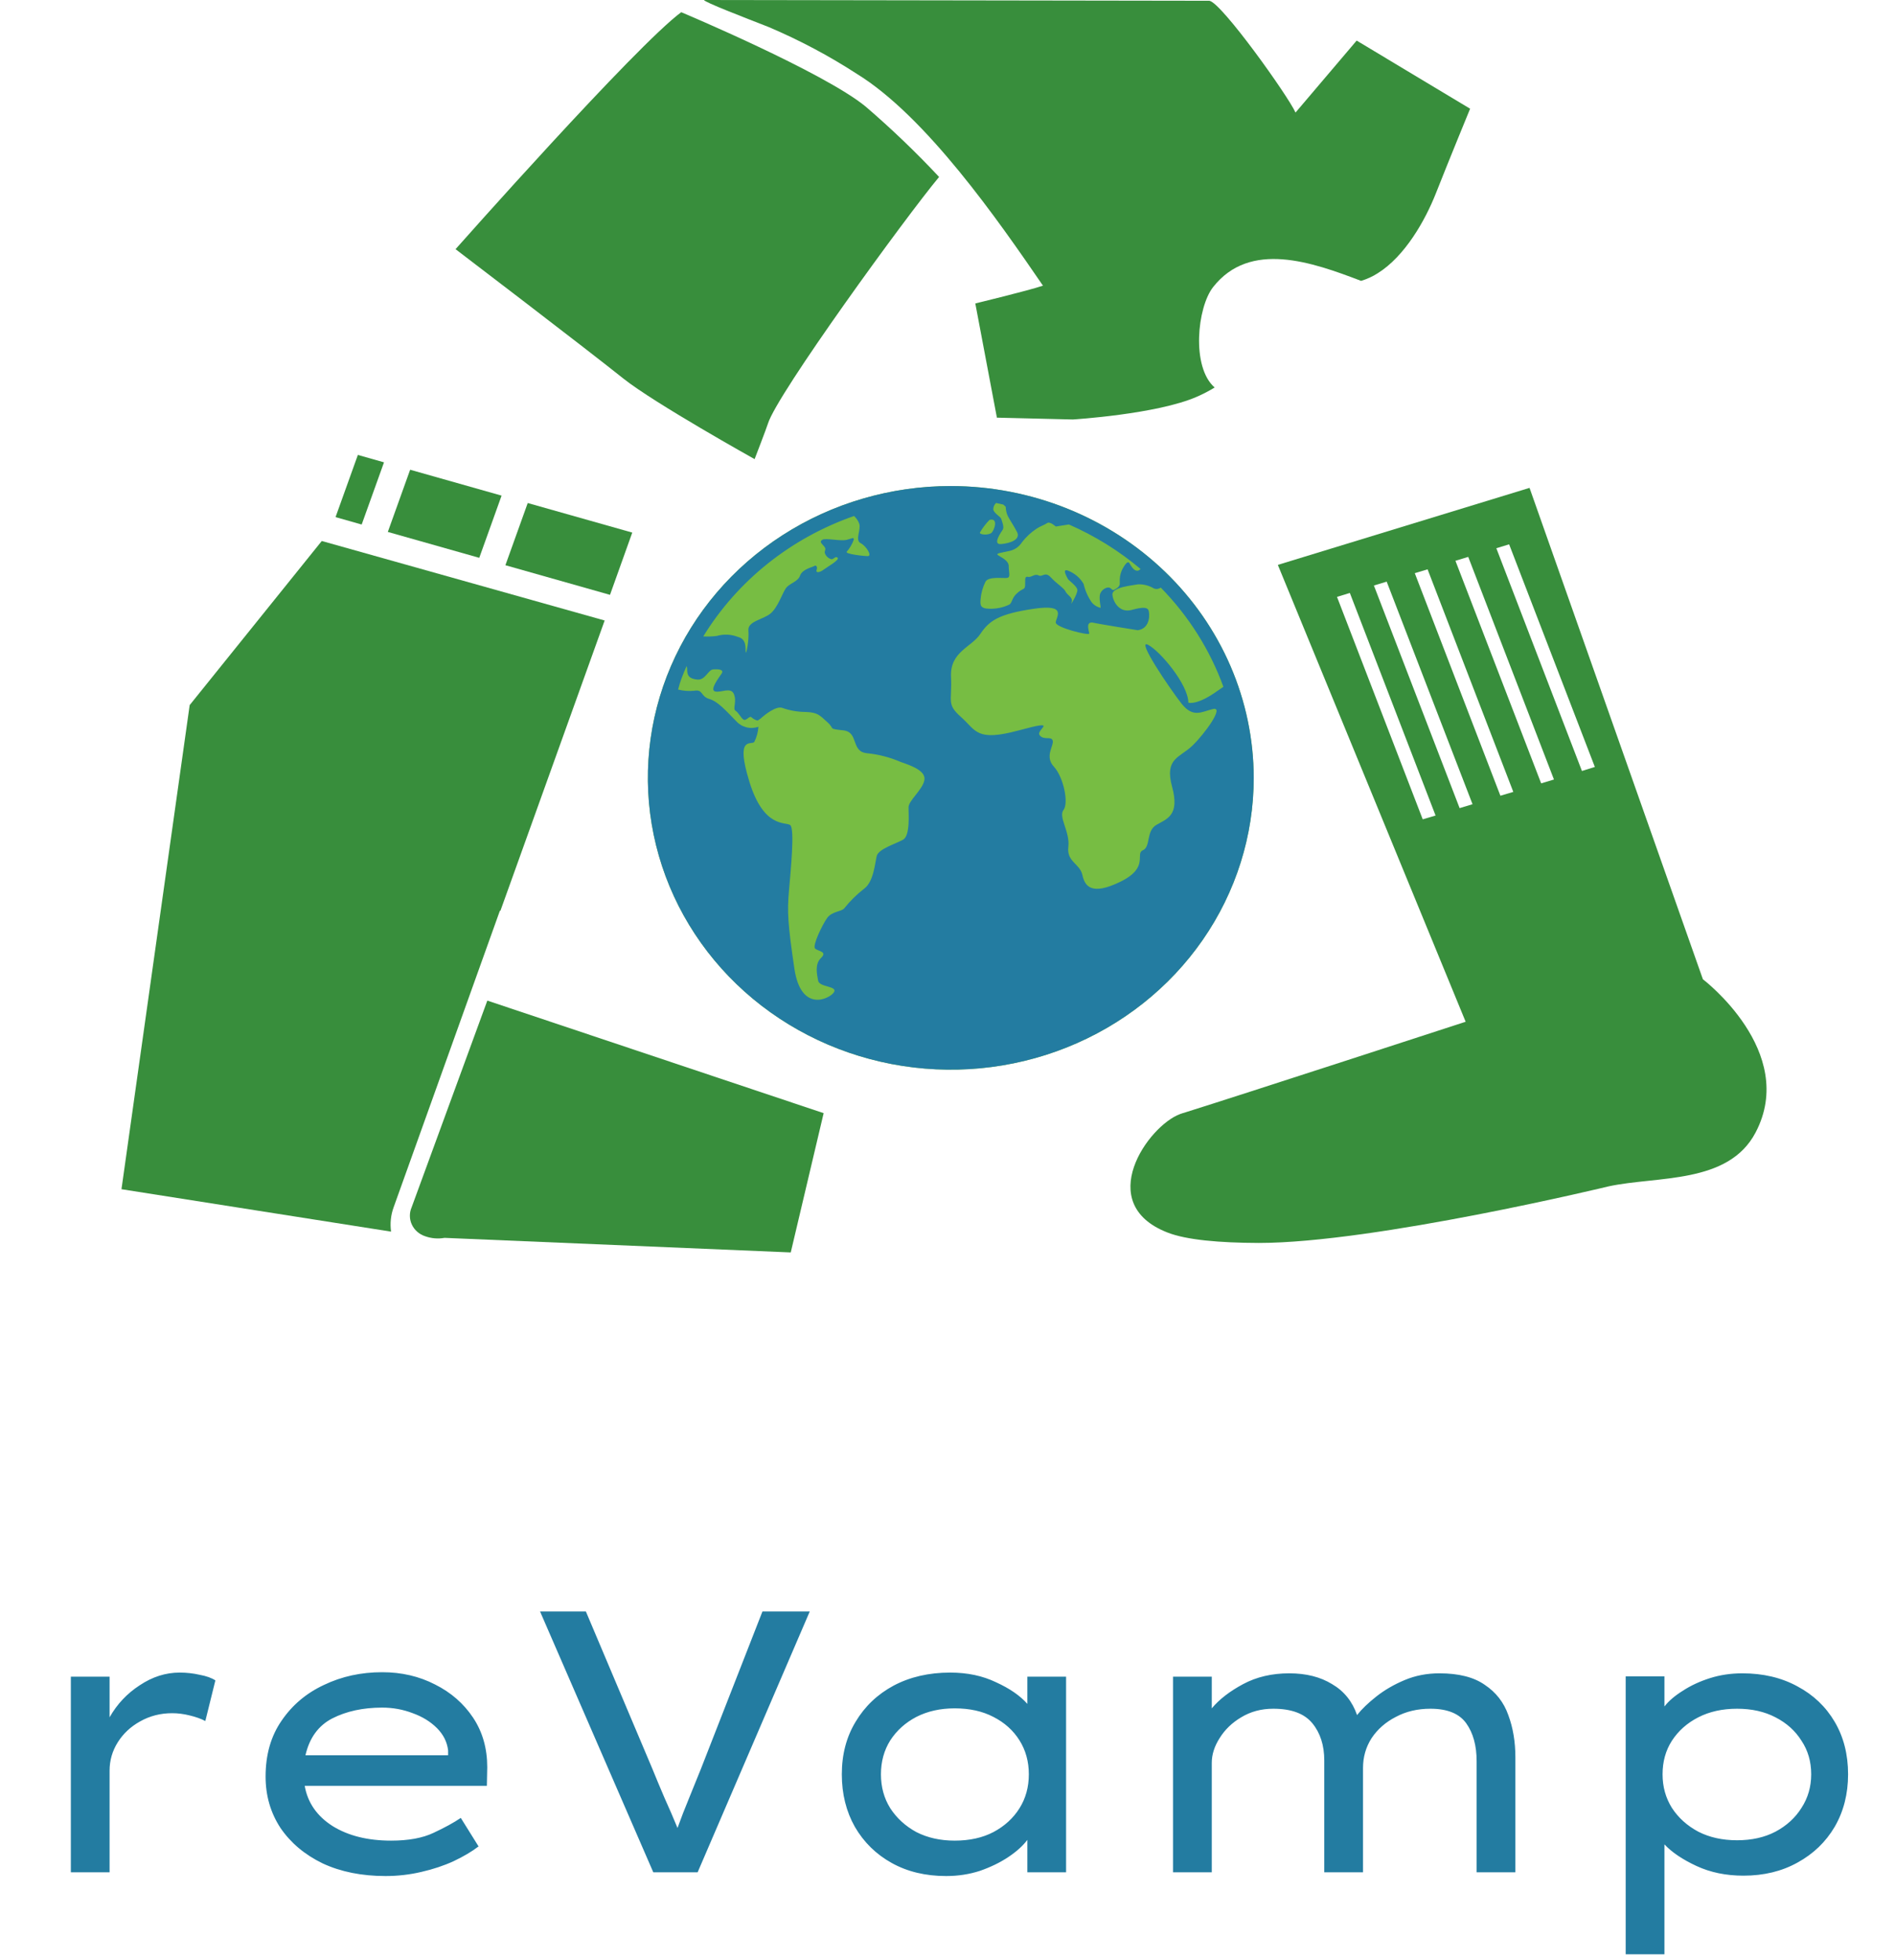 <svg width="234" height="242" viewBox="0 0 234 242" fill="none" xmlns="http://www.w3.org/2000/svg">
<path d="M25.354 212.455C24.833 212.179 24.189 211.949 23.422 211.765C22.686 211.581 21.965 211.489 21.26 211.489C19.819 211.489 18.5 211.826 17.304 212.501C16.139 213.145 15.219 214.004 14.544 215.077C13.87 216.15 13.532 217.316 13.532 218.573V231.131H8.748V206.981H13.532V211.995C14.452 210.37 15.694 209.051 17.258 208.039C18.822 206.996 20.463 206.475 22.18 206.475C23.039 206.475 23.867 206.567 24.664 206.751C25.492 206.904 26.136 207.134 26.596 207.441L25.354 212.455ZM59.108 227.957H59.062C58.264 228.57 57.252 229.168 56.026 229.751C54.83 230.303 53.496 230.748 52.024 231.085C50.582 231.422 49.11 231.591 47.608 231.591C44.664 231.591 42.072 231.07 39.834 230.027C37.626 228.954 35.893 227.497 34.636 225.657C33.409 223.786 32.796 221.67 32.796 219.309C32.796 216.61 33.455 214.31 34.774 212.409C36.092 210.477 37.84 209.005 40.018 207.993C42.195 206.95 44.587 206.429 47.194 206.429C49.586 206.429 51.763 206.935 53.726 207.947C55.688 208.928 57.252 210.293 58.418 212.041C59.583 213.789 60.166 215.828 60.166 218.159L60.12 220.459H37.626C37.994 222.544 39.144 224.2 41.076 225.427C43.008 226.623 45.415 227.221 48.298 227.221C50.444 227.221 52.192 226.899 53.542 226.255C54.922 225.611 56.041 224.998 56.9 224.415L59.108 227.957ZM47.194 210.799C44.832 210.799 42.778 211.244 41.03 212.133C39.312 213.022 38.208 214.54 37.718 216.687H55.336V216.089C55.213 215.046 54.753 214.126 53.956 213.329C53.158 212.532 52.162 211.918 50.966 211.489C49.77 211.029 48.512 210.799 47.194 210.799ZM99.991 198.931L86.145 231.131H80.671L66.687 198.931H72.345L80.533 218.297C80.993 219.432 81.499 220.643 82.051 221.931C82.634 223.219 83.17 224.461 83.661 225.657C84.09 224.461 84.566 223.234 85.087 221.977C85.608 220.689 86.099 219.478 86.559 218.343L94.149 198.931H99.991ZM131.643 206.981V231.131H126.859V227.129C126.307 227.865 125.525 228.57 124.513 229.245C123.501 229.92 122.336 230.487 121.017 230.947C119.698 231.376 118.303 231.591 116.831 231.591C114.286 231.591 112.047 231.054 110.115 229.981C108.183 228.908 106.665 227.42 105.561 225.519C104.488 223.618 103.951 221.456 103.951 219.033C103.951 216.58 104.518 214.418 105.653 212.547C106.788 210.646 108.352 209.158 110.345 208.085C112.369 207.012 114.7 206.475 117.337 206.475C119.453 206.475 121.339 206.874 122.995 207.671C124.682 208.438 125.97 209.327 126.859 210.339V206.981H131.643ZM117.889 227.221C119.729 227.221 121.324 226.868 122.673 226.163C124.053 225.427 125.126 224.446 125.893 223.219C126.66 221.992 127.043 220.597 127.043 219.033C127.043 217.469 126.66 216.074 125.893 214.847C125.126 213.62 124.053 212.654 122.673 211.949C121.324 211.244 119.729 210.891 117.889 210.891C116.11 210.891 114.531 211.244 113.151 211.949C111.802 212.654 110.728 213.62 109.931 214.847C109.164 216.074 108.781 217.469 108.781 219.033C108.781 220.597 109.164 221.992 109.931 223.219C110.728 224.446 111.802 225.427 113.151 226.163C114.531 226.868 116.11 227.221 117.889 227.221ZM159.201 206.567C161.286 206.567 163.049 207.012 164.491 207.901C165.963 208.76 166.99 210.032 167.573 211.719C168.155 210.983 168.953 210.216 169.965 209.419C170.977 208.622 172.142 207.947 173.461 207.395C174.779 206.843 176.205 206.567 177.739 206.567C180.131 206.567 182.001 207.042 183.351 207.993C184.731 208.913 185.697 210.155 186.249 211.719C186.831 213.283 187.123 215.016 187.123 216.917V231.131H182.339V217.423C182.339 215.491 181.909 213.927 181.051 212.731C180.192 211.535 178.72 210.937 176.635 210.937C175.04 210.937 173.614 211.274 172.357 211.949C171.099 212.593 170.103 213.467 169.367 214.571C168.661 215.675 168.309 216.902 168.309 218.251V231.131H163.525V217.331C163.525 215.46 163.034 213.927 162.053 212.731C161.071 211.535 159.461 210.937 157.223 210.937C155.751 210.937 154.432 211.29 153.267 211.995C152.132 212.67 151.243 213.528 150.599 214.571C149.955 215.583 149.633 216.595 149.633 217.607V231.131H144.849V206.981H149.633V210.891C150.553 209.787 151.841 208.79 153.497 207.901C155.153 207.012 157.054 206.567 159.201 206.567ZM215.142 206.567C217.718 206.567 219.988 207.104 221.95 208.177C223.913 209.22 225.446 210.676 226.55 212.547C227.654 214.418 228.206 216.58 228.206 219.033C228.206 221.456 227.654 223.618 226.55 225.519C225.446 227.39 223.913 228.862 221.95 229.935C220.018 231.008 217.795 231.545 215.28 231.545C213.134 231.545 211.202 231.146 209.484 230.349C207.767 229.552 206.448 228.662 205.528 227.681V241.251H200.744V206.935H205.528V210.661C206.05 209.986 206.801 209.342 207.782 208.729C208.764 208.085 209.883 207.564 211.14 207.165C212.398 206.766 213.732 206.567 215.142 206.567ZM214.498 210.937C212.689 210.937 211.094 211.29 209.714 211.995C208.334 212.7 207.246 213.666 206.448 214.893C205.682 216.089 205.298 217.469 205.298 219.033C205.298 220.566 205.682 221.946 206.448 223.173C207.246 224.4 208.334 225.381 209.714 226.117C211.094 226.822 212.689 227.175 214.498 227.175C216.308 227.175 217.887 226.822 219.236 226.117C220.616 225.381 221.69 224.4 222.456 223.173C223.254 221.946 223.652 220.566 223.652 219.033C223.652 217.469 223.254 216.089 222.456 214.893C221.69 213.666 220.616 212.7 219.236 211.995C217.887 211.29 216.308 210.937 214.498 210.937Z" fill="#237CA1"/>
<path d="M117.406 60C110.008 60 102.776 62.113 96.625 66.071C90.473 70.029 85.679 75.656 82.847 82.238C80.016 88.821 79.275 96.064 80.719 103.052C82.162 110.04 85.725 116.459 90.956 121.497C96.188 126.535 102.853 129.966 110.109 131.356C117.365 132.746 124.886 132.032 131.721 129.306C138.556 126.579 144.399 121.962 148.509 116.038C152.619 110.114 154.813 103.149 154.813 96.024C154.8 86.474 150.855 77.318 143.843 70.565C136.83 63.812 127.323 60.013 117.406 60Z" fill="#77BD43"/>
<path d="M117.406 60C110.008 60 102.776 62.113 96.625 66.071C90.473 70.029 85.679 75.656 82.847 82.238C80.016 88.821 79.275 96.064 80.719 103.052C82.162 110.04 85.725 116.459 90.956 121.497C96.188 126.535 102.853 129.966 110.109 131.356C117.365 132.746 124.886 132.032 131.721 129.306C138.556 126.579 144.399 121.962 148.509 116.038C152.619 110.114 154.813 103.149 154.813 96.024C154.8 86.474 150.855 77.318 143.843 70.565C136.83 63.812 127.323 60.013 117.406 60ZM84.79 82.224C84.834 82.358 84.854 82.498 84.848 82.639C84.848 83.41 85.102 83.787 86.099 83.891C87.096 83.994 87.428 82.695 88.054 82.639C88.68 82.582 89.442 82.639 89.11 83.147C88.777 83.655 87.585 85.171 88.308 85.359C89.031 85.547 90.263 84.747 90.635 85.707C91.006 86.667 90.439 87.496 90.83 87.74C91.221 87.985 91.553 88.748 91.866 88.861C92.179 88.974 92.56 88.324 92.785 88.541C93.01 88.757 93.45 88.983 93.586 88.936C93.815 88.794 94.028 88.63 94.222 88.447C94.222 88.447 95.776 87.1 96.587 87.383C97.526 87.718 98.519 87.889 99.519 87.891C100.995 87.948 101.22 88.305 102.178 89.162C103.136 90.018 102.178 89.943 104.133 90.16C106.088 90.376 105.022 92.795 107.065 92.984C108.497 93.126 109.896 93.489 111.21 94.057C112.392 94.48 114.386 95.12 114.142 96.325C113.898 97.53 112.187 98.82 112.187 99.676C112.187 100.533 112.402 103.159 111.513 103.658C110.623 104.157 108.492 104.797 108.267 105.654C108.043 106.51 107.896 108.835 106.713 109.701C105.794 110.412 104.967 111.228 104.25 112.13C103.908 112.553 102.725 112.488 102.129 113.335C101.533 114.182 100.282 116.761 100.653 117.1C101.025 117.439 102.207 117.458 101.396 118.239C100.585 119.02 100.878 120.235 101.025 121.063C101.171 121.891 103.458 121.703 102.98 122.484C102.501 123.266 98.913 125.12 98.092 119.566C97.271 114.012 97.203 112.525 97.418 110.031C97.633 107.536 98.161 102.274 97.574 101.851C96.988 101.427 94.32 102.274 92.54 96.513C90.762 90.753 92.765 92.023 93.137 91.6C93.434 91.01 93.61 90.371 93.655 89.717C93.176 89.885 92.654 89.908 92.161 89.781C91.668 89.655 91.228 89.386 90.898 89.011C89.569 87.675 88.68 86.611 87.575 86.281C86.471 85.952 86.852 85.058 85.689 85.274C85.033 85.337 84.371 85.285 83.734 85.124C83.968 84.145 84.359 83.175 84.79 82.224ZM123.887 62.287C123.995 62.374 124.096 62.469 124.19 62.57C124.198 62.89 124.258 63.208 124.366 63.511C124.561 64.019 125.118 64.763 125.588 65.676C126.057 66.589 124.786 67.06 123.633 67.163C122.479 67.267 123.633 65.695 123.828 65.375C124.024 65.055 123.711 64.311 123.633 64.048C123.555 63.784 122.802 63.408 122.655 62.928C122.648 62.773 122.674 62.618 122.733 62.473C122.792 62.329 122.882 62.198 122.997 62.09L123.887 62.287ZM151.069 84.785L150.395 85.246C147.805 87.129 146.739 86.743 146.739 86.743C146.739 84.502 143.221 80.332 141.745 79.589C140.269 78.845 144.442 85.001 145.889 86.846C147.336 88.691 148.401 87.844 149.799 87.524C151.196 87.204 148.821 90.517 147.248 92.042C145.674 93.567 143.768 93.577 144.736 97.135C145.703 100.693 144.071 101.079 142.781 101.841C141.491 102.604 142.116 104.543 141.119 104.966C140.122 105.39 141.969 107.075 138.353 108.845C134.736 110.614 133.954 109.381 133.651 107.998C133.348 106.614 131.697 106.397 131.921 104.543C132.146 102.689 130.661 100.844 131.325 99.987C131.99 99.13 131.325 95.93 130.142 94.65C128.96 93.37 130.142 92.089 129.996 91.449C129.849 90.809 128.891 91.449 128.373 90.753C127.855 90.056 131.032 88.748 125.783 90.169C120.534 91.59 120.534 90.169 118.687 88.531C116.84 86.893 117.582 86.648 117.436 83.552C117.289 80.455 119.948 79.918 121.052 78.261C122.157 76.605 123.349 75.795 127.63 75.155C131.912 74.515 130.367 76.219 130.367 76.85C130.367 77.48 134.502 78.497 134.502 78.214C134.502 77.932 133.984 76.718 134.951 76.859C135.47 77 140.494 77.8 140.494 77.8C142.136 77.574 141.969 75.597 141.803 75.296C141.637 74.995 141.178 74.901 139.731 75.296C138.285 75.692 137.444 74.355 137.366 73.414C137.288 72.472 139.829 72.275 140.542 72.133C141.233 72.113 141.914 72.293 142.497 72.651C142.636 72.703 142.786 72.72 142.933 72.7C143.08 72.68 143.219 72.625 143.338 72.538C146.779 76.053 149.413 80.225 151.069 84.785ZM120.994 65.751C121.324 65.183 121.725 64.655 122.186 64.179C123.32 63.888 122.792 65.412 122.46 65.751C122.128 66.09 120.994 66.043 120.994 65.751ZM140.435 70.458C140.015 70.458 139.712 69.94 139.457 69.517C139.203 69.093 138.685 70.091 138.529 70.392C138.325 70.865 138.238 71.378 138.275 71.889C138.333 72.416 137.942 72.595 137.649 72.774C137.356 72.953 137.317 72.708 137.053 72.567C136.789 72.425 136.164 72.651 135.89 73.207C135.616 73.762 135.988 75.014 135.89 75.033C135.448 74.928 135.057 74.679 134.785 74.327C134.322 73.643 133.991 72.884 133.808 72.087C133.376 71.332 132.685 70.747 131.853 70.43C131.1 70.176 131.765 71.249 131.853 71.446C131.941 71.644 132.977 72.331 133.036 72.811C133.094 73.291 132.058 74.986 132.312 74.374C132.567 73.762 131.794 73.489 131.579 73.028C131.364 72.567 130.504 72.086 129.771 71.286C129.038 70.486 128.735 71.286 128.246 71.032C127.758 70.778 127.367 71.315 126.917 71.211C126.467 71.108 126.624 71.71 126.585 72.275C126.546 72.84 126.33 72.567 125.607 73.216C124.884 73.865 125.021 74.393 124.63 74.637C123.871 74.998 123.032 75.172 122.186 75.146C120.974 75.146 121.043 74.609 121.082 74.007C121.14 73.253 121.342 72.516 121.678 71.832C122.04 71.089 124.004 71.437 124.405 71.333C124.806 71.23 124.561 70.618 124.561 69.893C124.561 69.168 123.584 68.792 123.242 68.538C122.9 68.284 123.633 68.255 124.522 68.039C124.864 67.984 125.189 67.858 125.475 67.672C125.762 67.485 126.004 67.241 126.184 66.956C126.68 66.307 127.284 65.74 127.973 65.281C128.471 64.942 128.95 64.82 129.302 64.575C129.654 64.33 130.367 64.998 130.367 64.998L131.99 64.744C135.205 66.15 138.188 68.003 140.845 70.242C140.728 70.326 140.64 70.458 140.435 70.458ZM105.482 63.718C105.764 63.98 105.978 64.303 106.107 64.659C106.332 65.45 105.55 66.674 106.274 67.05C106.997 67.427 107.72 68.651 107.163 68.651C106.606 68.651 104.338 68.387 104.553 68.114C104.932 67.675 105.227 67.175 105.423 66.636C105.423 66.288 105.355 66.429 104.573 66.636C103.791 66.843 101.953 66.382 101.543 66.636C101.132 66.89 101.474 67.088 101.787 67.474C102.1 67.86 101.728 67.992 101.875 68.331C101.938 68.495 102.04 68.643 102.172 68.764C102.304 68.885 102.464 68.975 102.637 69.027C102.97 69.093 103.116 68.594 103.429 68.848C103.742 69.103 102.119 70.006 101.67 70.345C101.22 70.684 100.692 70.759 100.839 70.345C100.986 69.931 100.741 69.733 100.565 69.865C100.389 69.997 99.07 70.251 98.796 71.051C98.522 71.851 97.457 71.992 97.017 72.651C96.577 73.31 96.04 75.004 95.131 75.748C94.222 76.492 92.306 76.689 92.413 77.829C92.521 78.967 92.14 80.925 92.081 80.502C92.022 80.078 92.257 78.901 91.104 78.619C90.276 78.297 89.358 78.257 88.504 78.506C87.953 78.577 87.397 78.596 86.842 78.563C91.073 71.67 97.663 66.412 105.482 63.69V63.718Z" fill="#237CA1"/>
<path d="M44.191 56.159L47.418 57.073L44.661 64.752L41.434 63.837L44.191 56.159Z" fill="#388E3C"/>
<path d="M65.165 62.097L78.074 65.746L75.325 73.432L62.408 69.775L65.165 62.097Z" fill="#388E3C"/>
<path d="M50.645 57.987L61.937 61.183L59.181 68.862L47.889 65.666L50.645 57.987Z" fill="#388E3C"/>
<path d="M61.725 112.433H61.793L74.665 76.598L39.733 66.784L23.422 87.042L15 146.805L48.291 152.041C48.148 151.027 48.257 149.994 48.61 149.028L61.725 112.433Z" fill="#388E3C"/>
<path d="M101.706 137.416L60.176 123.521L50.828 149.043C50.681 149.381 50.608 149.743 50.613 150.109C50.618 150.475 50.7 150.835 50.855 151.169C51.011 151.503 51.235 151.802 51.515 152.049C51.795 152.296 52.124 152.485 52.483 152.605C53.251 152.884 54.084 152.955 54.89 152.81L97.644 154.609L101.706 137.416Z" fill="#388E3C"/>
<path d="M210.279 120.888L188.872 60.226L157.791 69.733L180.982 126.132C180.982 126.132 152.885 135.288 146.408 137.306C146.119 137.387 145.891 137.467 145.724 137.526C141.753 138.988 135.017 148.591 144.167 152.152C146.499 153.066 150.569 153.425 155.444 153.439C169.675 153.439 198.6 146.47 198.623 146.455C204.637 145.153 213.423 146.221 216.787 139.8C222.034 129.81 210.279 120.888 210.279 120.888ZM175.682 101.143L165.096 73.682L166.683 73.199L177.269 100.675L175.682 101.143ZM180.238 99.761L169.652 72.278L171.232 71.802L181.833 99.278L180.238 99.761ZM185.273 98.232L174.702 70.757L176.282 70.281L186.867 97.757L185.273 98.232ZM190.307 96.704L179.722 69.228L181.301 68.745L191.887 96.228L190.307 96.704ZM195.342 95.175L184.772 67.678L186.351 67.195L196.937 94.678L195.342 95.175Z" fill="#388E3C"/>
<path d="M167.524 5.01L159.975 13.895C159.057 11.84 150.863 0.358 149.344 0.095L86.946 0C86.847 0.219 92.094 2.231 94.965 3.357C98.749 4.966 102.377 6.895 105.809 9.12C114.375 14.392 123.275 27.22 128.788 35.264C126.98 35.878 120.434 37.458 120.434 37.458L123.1 51.558L132.478 51.785C132.478 51.785 142.859 51.141 147.795 48.976C148.553 48.646 149.287 48.265 149.99 47.836C147.089 45.32 147.833 37.955 149.792 35.447C154.348 29.64 162.018 32.361 168.07 34.672C168.791 34.457 169.477 34.144 170.106 33.743C173.508 31.63 176.006 27.161 177.305 23.87C178.914 19.789 181.534 13.42 181.534 13.42L167.524 5.01Z" fill="#388E3C"/>
<path d="M106.903 13.164C101.709 8.893 84.121 1.506 84.121 1.506C78.502 5.646 56.252 30.759 56.252 30.759C56.252 30.759 72.024 42.775 76.975 46.731C80.772 49.759 93.181 56.677 93.181 56.677C93.181 56.677 94.662 52.837 94.829 52.289C95.952 48.632 111.877 26.737 115.962 21.844C113.108 18.795 110.083 15.897 106.903 13.164V13.164Z" fill="#388E3C"/>
</svg>

